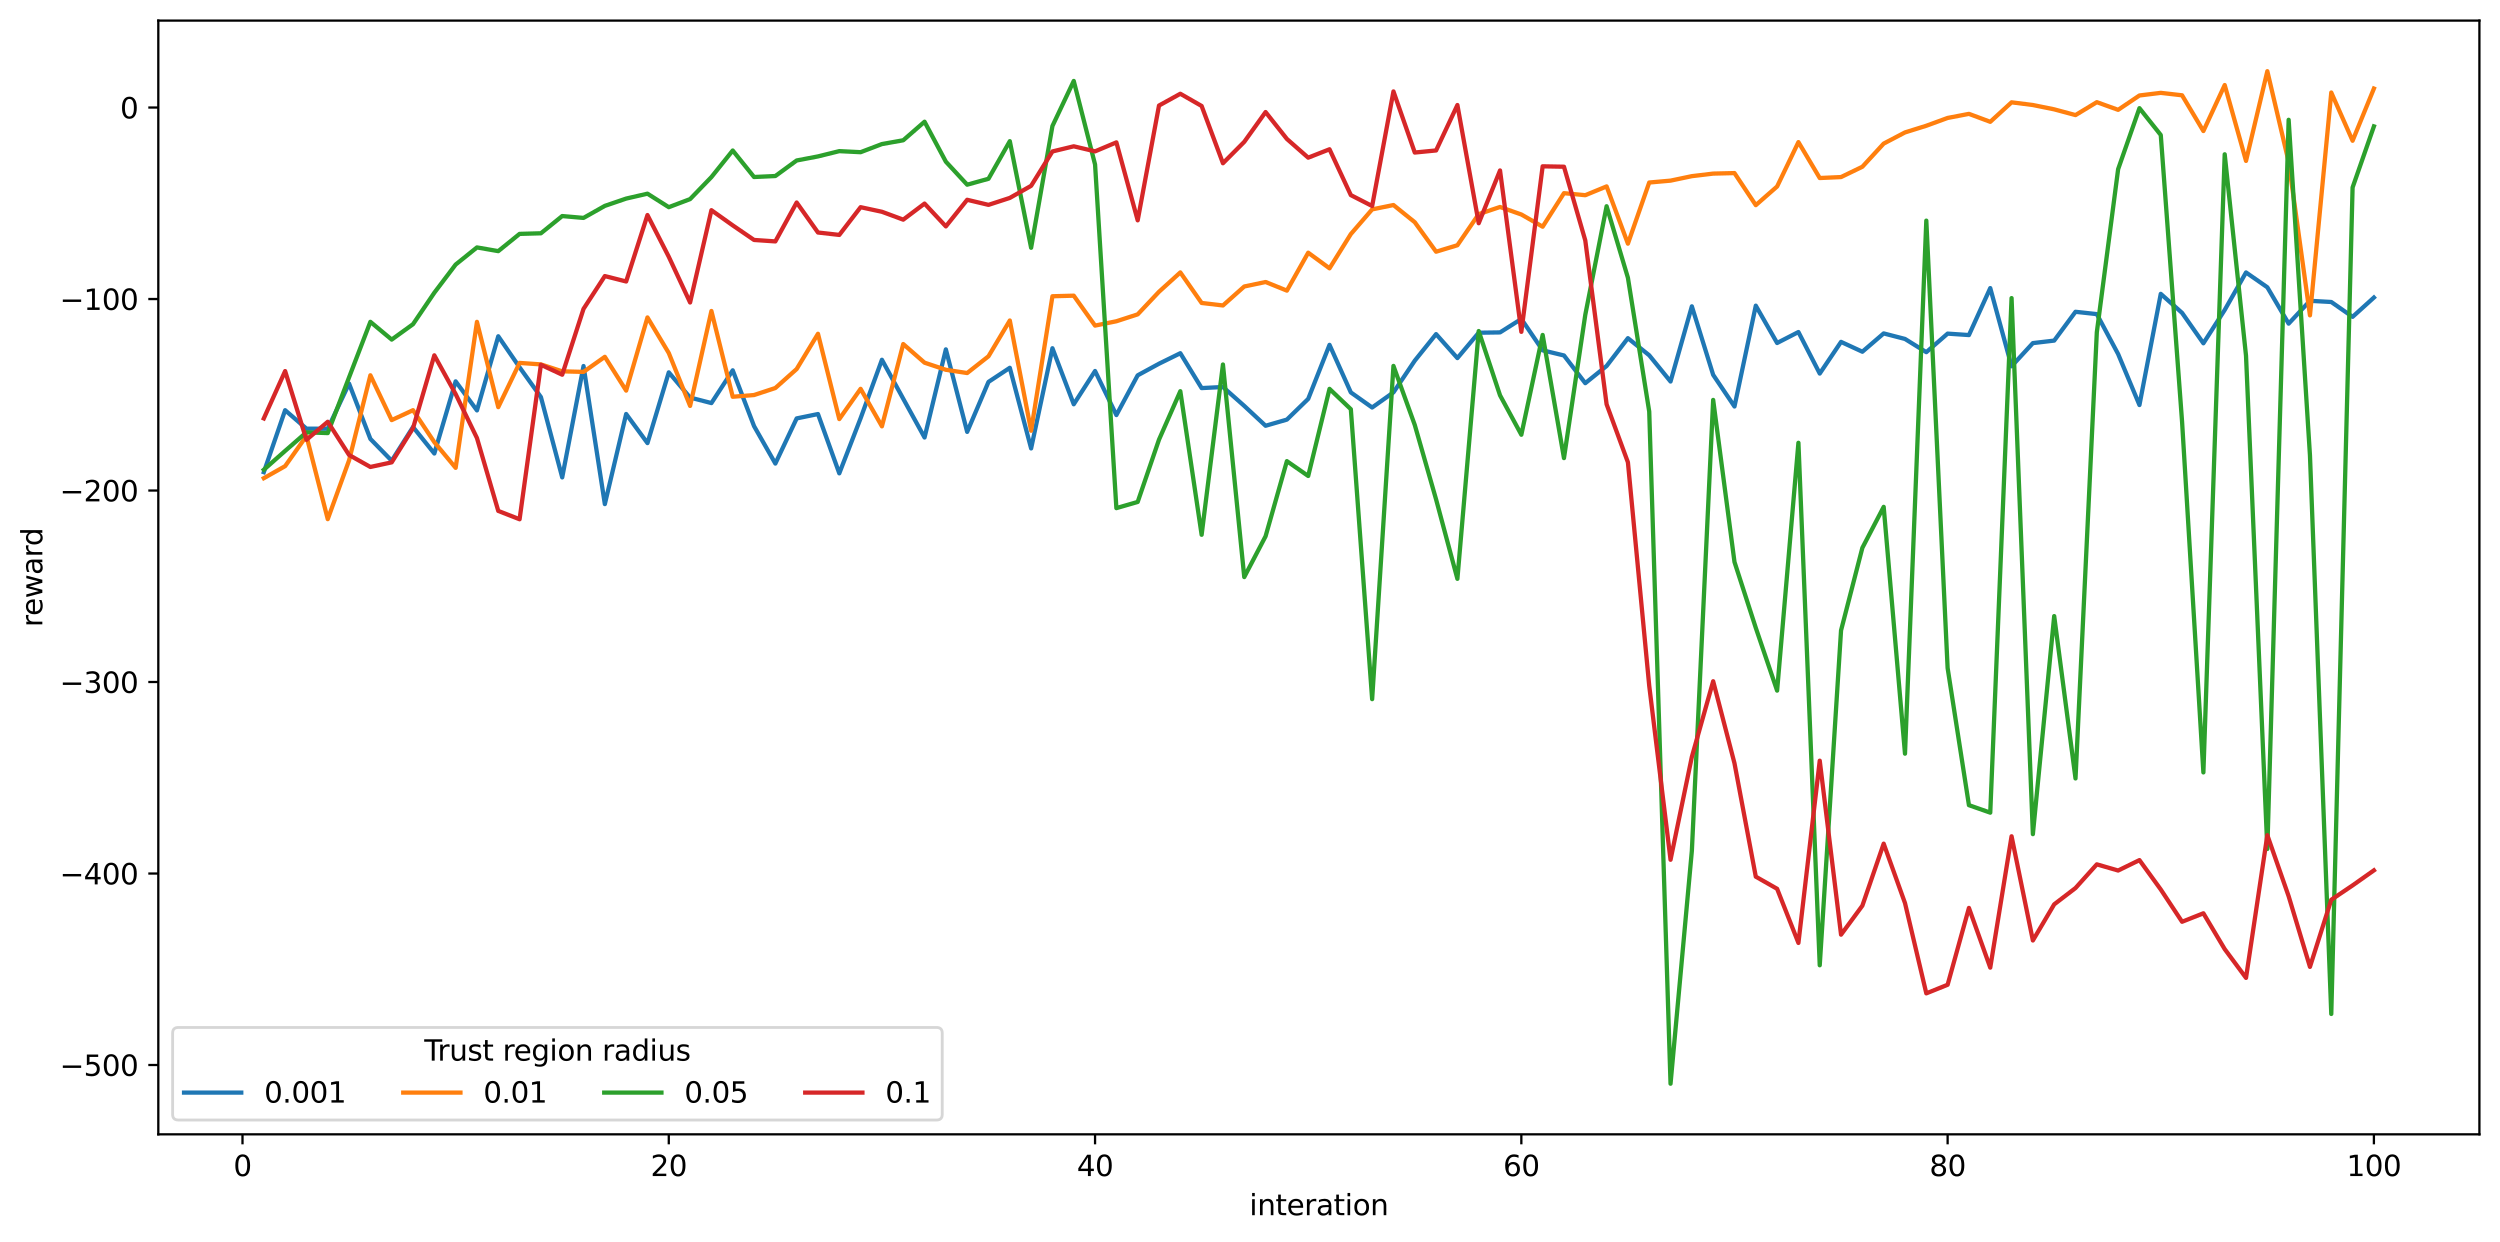 <?xml version="1.0" encoding="utf-8" standalone="no"?>
<!DOCTYPE svg PUBLIC "-//W3C//DTD SVG 1.1//EN"
  "http://www.w3.org/Graphics/SVG/1.1/DTD/svg11.dtd">
<svg xmlns:xlink="http://www.w3.org/1999/xlink" width="874.005pt" height="434.116pt" viewBox="0 0 874.005 434.116" xmlns="http://www.w3.org/2000/svg" version="1.1">
 <defs>
  <style type="text/css">*{stroke-linejoin: round; stroke-linecap: butt}</style>
 </defs>
 <g id="figure_1">
  <g id="patch_1">
   <path d="M 0 434.116 
L 874.005 434.116 
L 874.005 0 
L 0 0 
z
" style="fill: #ffffff"/>
  </g>
  <g id="axes_1">
   <g id="patch_2">
    <path d="M 55.345 396.56 
L 866.805 396.56 
L 866.805 7.2 
L 55.345 7.2 
z
" style="fill: #ffffff"/>
   </g>
   <g id="matplotlib.axis_1">
    <g id="xtick_1">
     <g id="line2d_1">
      <defs>
       <path id="m6a2c60d16e" d="M 0 0 
L 0 3.5 
" style="stroke: #000000; stroke-width: 0.8"/>
      </defs>
      <g>
       <use xlink:href="#m6a2c60d16e" x="84.778" y="396.56" style="stroke: #000000; stroke-width: 0.8"/>
      </g>
     </g>
     <g id="text_1">
      <!-- 0 -->
      <g transform="translate(81.597 411.158) scale(0.1 -0.1)">
       <defs>
        <path id="DejaVuSans-30" d="M 2034 4250 
Q 1547 4250 1301 3770 
Q 1056 3291 1056 2328 
Q 1056 1369 1301 889 
Q 1547 409 2034 409 
Q 2525 409 2770 889 
Q 3016 1369 3016 2328 
Q 3016 3291 2770 3770 
Q 2525 4250 2034 4250 
z
M 2034 4750 
Q 2819 4750 3233 4129 
Q 3647 3509 3647 2328 
Q 3647 1150 3233 529 
Q 2819 -91 2034 -91 
Q 1250 -91 836 529 
Q 422 1150 422 2328 
Q 422 3509 836 4129 
Q 1250 4750 2034 4750 
z
" transform="scale(0.016)"/>
       </defs>
       <use xlink:href="#DejaVuSans-30"/>
      </g>
     </g>
    </g>
    <g id="xtick_2">
     <g id="line2d_2">
      <g>
       <use xlink:href="#m6a2c60d16e" x="233.807" y="396.56" style="stroke: #000000; stroke-width: 0.8"/>
      </g>
     </g>
     <g id="text_2">
      <!-- 20 -->
      <g transform="translate(227.444 411.158) scale(0.1 -0.1)">
       <defs>
        <path id="DejaVuSans-32" d="M 1228 531 
L 3431 531 
L 3431 0 
L 469 0 
L 469 531 
Q 828 903 1448 1529 
Q 2069 2156 2228 2338 
Q 2531 2678 2651 2914 
Q 2772 3150 2772 3378 
Q 2772 3750 2511 3984 
Q 2250 4219 1831 4219 
Q 1534 4219 1204 4116 
Q 875 4013 500 3803 
L 500 4441 
Q 881 4594 1212 4672 
Q 1544 4750 1819 4750 
Q 2544 4750 2975 4387 
Q 3406 4025 3406 3419 
Q 3406 3131 3298 2873 
Q 3191 2616 2906 2266 
Q 2828 2175 2409 1742 
Q 1991 1309 1228 531 
z
" transform="scale(0.016)"/>
       </defs>
       <use xlink:href="#DejaVuSans-32"/>
       <use xlink:href="#DejaVuSans-30" x="63.623"/>
      </g>
     </g>
    </g>
    <g id="xtick_3">
     <g id="line2d_3">
      <g>
       <use xlink:href="#m6a2c60d16e" x="382.835" y="396.56" style="stroke: #000000; stroke-width: 0.8"/>
      </g>
     </g>
     <g id="text_3">
      <!-- 40 -->
      <g transform="translate(376.473 411.158) scale(0.1 -0.1)">
       <defs>
        <path id="DejaVuSans-34" d="M 2419 4116 
L 825 1625 
L 2419 1625 
L 2419 4116 
z
M 2253 4666 
L 3047 4666 
L 3047 1625 
L 3713 1625 
L 3713 1100 
L 3047 1100 
L 3047 0 
L 2419 0 
L 2419 1100 
L 313 1100 
L 313 1709 
L 2253 4666 
z
" transform="scale(0.016)"/>
       </defs>
       <use xlink:href="#DejaVuSans-34"/>
       <use xlink:href="#DejaVuSans-30" x="63.623"/>
      </g>
     </g>
    </g>
    <g id="xtick_4">
     <g id="line2d_4">
      <g>
       <use xlink:href="#m6a2c60d16e" x="531.864" y="396.56" style="stroke: #000000; stroke-width: 0.8"/>
      </g>
     </g>
     <g id="text_4">
      <!-- 60 -->
      <g transform="translate(525.501 411.158) scale(0.1 -0.1)">
       <defs>
        <path id="DejaVuSans-36" d="M 2113 2584 
Q 1688 2584 1439 2293 
Q 1191 2003 1191 1497 
Q 1191 994 1439 701 
Q 1688 409 2113 409 
Q 2538 409 2786 701 
Q 3034 994 3034 1497 
Q 3034 2003 2786 2293 
Q 2538 2584 2113 2584 
z
M 3366 4563 
L 3366 3988 
Q 3128 4100 2886 4159 
Q 2644 4219 2406 4219 
Q 1781 4219 1451 3797 
Q 1122 3375 1075 2522 
Q 1259 2794 1537 2939 
Q 1816 3084 2150 3084 
Q 2853 3084 3261 2657 
Q 3669 2231 3669 1497 
Q 3669 778 3244 343 
Q 2819 -91 2113 -91 
Q 1303 -91 875 529 
Q 447 1150 447 2328 
Q 447 3434 972 4092 
Q 1497 4750 2381 4750 
Q 2619 4750 2861 4703 
Q 3103 4656 3366 4563 
z
" transform="scale(0.016)"/>
       </defs>
       <use xlink:href="#DejaVuSans-36"/>
       <use xlink:href="#DejaVuSans-30" x="63.623"/>
      </g>
     </g>
    </g>
    <g id="xtick_5">
     <g id="line2d_5">
      <g>
       <use xlink:href="#m6a2c60d16e" x="680.892" y="396.56" style="stroke: #000000; stroke-width: 0.8"/>
      </g>
     </g>
     <g id="text_5">
      <!-- 80 -->
      <g transform="translate(674.53 411.158) scale(0.1 -0.1)">
       <defs>
        <path id="DejaVuSans-38" d="M 2034 2216 
Q 1584 2216 1326 1975 
Q 1069 1734 1069 1313 
Q 1069 891 1326 650 
Q 1584 409 2034 409 
Q 2484 409 2743 651 
Q 3003 894 3003 1313 
Q 3003 1734 2745 1975 
Q 2488 2216 2034 2216 
z
M 1403 2484 
Q 997 2584 770 2862 
Q 544 3141 544 3541 
Q 544 4100 942 4425 
Q 1341 4750 2034 4750 
Q 2731 4750 3128 4425 
Q 3525 4100 3525 3541 
Q 3525 3141 3298 2862 
Q 3072 2584 2669 2484 
Q 3125 2378 3379 2068 
Q 3634 1759 3634 1313 
Q 3634 634 3220 271 
Q 2806 -91 2034 -91 
Q 1263 -91 848 271 
Q 434 634 434 1313 
Q 434 1759 690 2068 
Q 947 2378 1403 2484 
z
M 1172 3481 
Q 1172 3119 1398 2916 
Q 1625 2713 2034 2713 
Q 2441 2713 2670 2916 
Q 2900 3119 2900 3481 
Q 2900 3844 2670 4047 
Q 2441 4250 2034 4250 
Q 1625 4250 1398 4047 
Q 1172 3844 1172 3481 
z
" transform="scale(0.016)"/>
       </defs>
       <use xlink:href="#DejaVuSans-38"/>
       <use xlink:href="#DejaVuSans-30" x="63.623"/>
      </g>
     </g>
    </g>
    <g id="xtick_6">
     <g id="line2d_6">
      <g>
       <use xlink:href="#m6a2c60d16e" x="829.921" y="396.56" style="stroke: #000000; stroke-width: 0.8"/>
      </g>
     </g>
     <g id="text_6">
      <!-- 100 -->
      <g transform="translate(820.377 411.158) scale(0.1 -0.1)">
       <defs>
        <path id="DejaVuSans-31" d="M 794 531 
L 1825 531 
L 1825 4091 
L 703 3866 
L 703 4441 
L 1819 4666 
L 2450 4666 
L 2450 531 
L 3481 531 
L 3481 0 
L 794 0 
L 794 531 
z
" transform="scale(0.016)"/>
       </defs>
       <use xlink:href="#DejaVuSans-31"/>
       <use xlink:href="#DejaVuSans-30" x="63.623"/>
       <use xlink:href="#DejaVuSans-30" x="127.246"/>
      </g>
     </g>
    </g>
    <g id="text_7">
     <!-- interation -->
     <g transform="translate(436.784 424.837) scale(0.1 -0.1)">
      <defs>
       <path id="DejaVuSans-69" d="M 603 3500 
L 1178 3500 
L 1178 0 
L 603 0 
L 603 3500 
z
M 603 4863 
L 1178 4863 
L 1178 4134 
L 603 4134 
L 603 4863 
z
" transform="scale(0.016)"/>
       <path id="DejaVuSans-6e" d="M 3513 2113 
L 3513 0 
L 2938 0 
L 2938 2094 
Q 2938 2591 2744 2837 
Q 2550 3084 2163 3084 
Q 1697 3084 1428 2787 
Q 1159 2491 1159 1978 
L 1159 0 
L 581 0 
L 581 3500 
L 1159 3500 
L 1159 2956 
Q 1366 3272 1645 3428 
Q 1925 3584 2291 3584 
Q 2894 3584 3203 3211 
Q 3513 2838 3513 2113 
z
" transform="scale(0.016)"/>
       <path id="DejaVuSans-74" d="M 1172 4494 
L 1172 3500 
L 2356 3500 
L 2356 3053 
L 1172 3053 
L 1172 1153 
Q 1172 725 1289 603 
Q 1406 481 1766 481 
L 2356 481 
L 2356 0 
L 1766 0 
Q 1100 0 847 248 
Q 594 497 594 1153 
L 594 3053 
L 172 3053 
L 172 3500 
L 594 3500 
L 594 4494 
L 1172 4494 
z
" transform="scale(0.016)"/>
       <path id="DejaVuSans-65" d="M 3597 1894 
L 3597 1613 
L 953 1613 
Q 991 1019 1311 708 
Q 1631 397 2203 397 
Q 2534 397 2845 478 
Q 3156 559 3463 722 
L 3463 178 
Q 3153 47 2828 -22 
Q 2503 -91 2169 -91 
Q 1331 -91 842 396 
Q 353 884 353 1716 
Q 353 2575 817 3079 
Q 1281 3584 2069 3584 
Q 2775 3584 3186 3129 
Q 3597 2675 3597 1894 
z
M 3022 2063 
Q 3016 2534 2758 2815 
Q 2500 3097 2075 3097 
Q 1594 3097 1305 2825 
Q 1016 2553 972 2059 
L 3022 2063 
z
" transform="scale(0.016)"/>
       <path id="DejaVuSans-72" d="M 2631 2963 
Q 2534 3019 2420 3045 
Q 2306 3072 2169 3072 
Q 1681 3072 1420 2755 
Q 1159 2438 1159 1844 
L 1159 0 
L 581 0 
L 581 3500 
L 1159 3500 
L 1159 2956 
Q 1341 3275 1631 3429 
Q 1922 3584 2338 3584 
Q 2397 3584 2469 3576 
Q 2541 3569 2628 3553 
L 2631 2963 
z
" transform="scale(0.016)"/>
       <path id="DejaVuSans-61" d="M 2194 1759 
Q 1497 1759 1228 1600 
Q 959 1441 959 1056 
Q 959 750 1161 570 
Q 1363 391 1709 391 
Q 2188 391 2477 730 
Q 2766 1069 2766 1631 
L 2766 1759 
L 2194 1759 
z
M 3341 1997 
L 3341 0 
L 2766 0 
L 2766 531 
Q 2569 213 2275 61 
Q 1981 -91 1556 -91 
Q 1019 -91 701 211 
Q 384 513 384 1019 
Q 384 1609 779 1909 
Q 1175 2209 1959 2209 
L 2766 2209 
L 2766 2266 
Q 2766 2663 2505 2880 
Q 2244 3097 1772 3097 
Q 1472 3097 1187 3025 
Q 903 2953 641 2809 
L 641 3341 
Q 956 3463 1253 3523 
Q 1550 3584 1831 3584 
Q 2591 3584 2966 3190 
Q 3341 2797 3341 1997 
z
" transform="scale(0.016)"/>
       <path id="DejaVuSans-6f" d="M 1959 3097 
Q 1497 3097 1228 2736 
Q 959 2375 959 1747 
Q 959 1119 1226 758 
Q 1494 397 1959 397 
Q 2419 397 2687 759 
Q 2956 1122 2956 1747 
Q 2956 2369 2687 2733 
Q 2419 3097 1959 3097 
z
M 1959 3584 
Q 2709 3584 3137 3096 
Q 3566 2609 3566 1747 
Q 3566 888 3137 398 
Q 2709 -91 1959 -91 
Q 1206 -91 779 398 
Q 353 888 353 1747 
Q 353 2609 779 3096 
Q 1206 3584 1959 3584 
z
" transform="scale(0.016)"/>
      </defs>
      <use xlink:href="#DejaVuSans-69"/>
      <use xlink:href="#DejaVuSans-6e" x="27.783"/>
      <use xlink:href="#DejaVuSans-74" x="91.162"/>
      <use xlink:href="#DejaVuSans-65" x="130.371"/>
      <use xlink:href="#DejaVuSans-72" x="191.895"/>
      <use xlink:href="#DejaVuSans-61" x="233.008"/>
      <use xlink:href="#DejaVuSans-74" x="294.287"/>
      <use xlink:href="#DejaVuSans-69" x="333.496"/>
      <use xlink:href="#DejaVuSans-6f" x="361.279"/>
      <use xlink:href="#DejaVuSans-6e" x="422.461"/>
     </g>
    </g>
   </g>
   <g id="matplotlib.axis_2">
    <g id="ytick_1">
     <g id="line2d_7">
      <defs>
       <path id="m8ad5c4e651" d="M 0 0 
L -3.5 0 
" style="stroke: #000000; stroke-width: 0.8"/>
      </defs>
      <g>
       <use xlink:href="#m8ad5c4e651" x="55.345" y="372.328" style="stroke: #000000; stroke-width: 0.8"/>
      </g>
     </g>
     <g id="text_8">
      <!-- −500 -->
      <g transform="translate(20.878 376.127) scale(0.1 -0.1)">
       <defs>
        <path id="DejaVuSans-2212" d="M 678 2272 
L 4684 2272 
L 4684 1741 
L 678 1741 
L 678 2272 
z
" transform="scale(0.016)"/>
        <path id="DejaVuSans-35" d="M 691 4666 
L 3169 4666 
L 3169 4134 
L 1269 4134 
L 1269 2991 
Q 1406 3038 1543 3061 
Q 1681 3084 1819 3084 
Q 2600 3084 3056 2656 
Q 3513 2228 3513 1497 
Q 3513 744 3044 326 
Q 2575 -91 1722 -91 
Q 1428 -91 1123 -41 
Q 819 9 494 109 
L 494 744 
Q 775 591 1075 516 
Q 1375 441 1709 441 
Q 2250 441 2565 725 
Q 2881 1009 2881 1497 
Q 2881 1984 2565 2268 
Q 2250 2553 1709 2553 
Q 1456 2553 1204 2497 
Q 953 2441 691 2322 
L 691 4666 
z
" transform="scale(0.016)"/>
       </defs>
       <use xlink:href="#DejaVuSans-2212"/>
       <use xlink:href="#DejaVuSans-35" x="83.789"/>
       <use xlink:href="#DejaVuSans-30" x="147.412"/>
       <use xlink:href="#DejaVuSans-30" x="211.035"/>
      </g>
     </g>
    </g>
    <g id="ytick_2">
     <g id="line2d_8">
      <g>
       <use xlink:href="#m8ad5c4e651" x="55.345" y="305.382" style="stroke: #000000; stroke-width: 0.8"/>
      </g>
     </g>
     <g id="text_9">
      <!-- −400 -->
      <g transform="translate(20.878 309.181) scale(0.1 -0.1)">
       <use xlink:href="#DejaVuSans-2212"/>
       <use xlink:href="#DejaVuSans-34" x="83.789"/>
       <use xlink:href="#DejaVuSans-30" x="147.412"/>
       <use xlink:href="#DejaVuSans-30" x="211.035"/>
      </g>
     </g>
    </g>
    <g id="ytick_3">
     <g id="line2d_9">
      <g>
       <use xlink:href="#m8ad5c4e651" x="55.345" y="238.435" style="stroke: #000000; stroke-width: 0.8"/>
      </g>
     </g>
     <g id="text_10">
      <!-- −300 -->
      <g transform="translate(20.878 242.235) scale(0.1 -0.1)">
       <defs>
        <path id="DejaVuSans-33" d="M 2597 2516 
Q 3050 2419 3304 2112 
Q 3559 1806 3559 1356 
Q 3559 666 3084 287 
Q 2609 -91 1734 -91 
Q 1441 -91 1130 -33 
Q 819 25 488 141 
L 488 750 
Q 750 597 1062 519 
Q 1375 441 1716 441 
Q 2309 441 2620 675 
Q 2931 909 2931 1356 
Q 2931 1769 2642 2001 
Q 2353 2234 1838 2234 
L 1294 2234 
L 1294 2753 
L 1863 2753 
Q 2328 2753 2575 2939 
Q 2822 3125 2822 3475 
Q 2822 3834 2567 4026 
Q 2313 4219 1838 4219 
Q 1578 4219 1281 4162 
Q 984 4106 628 3988 
L 628 4550 
Q 988 4650 1302 4700 
Q 1616 4750 1894 4750 
Q 2613 4750 3031 4423 
Q 3450 4097 3450 3541 
Q 3450 3153 3228 2886 
Q 3006 2619 2597 2516 
z
" transform="scale(0.016)"/>
       </defs>
       <use xlink:href="#DejaVuSans-2212"/>
       <use xlink:href="#DejaVuSans-33" x="83.789"/>
       <use xlink:href="#DejaVuSans-30" x="147.412"/>
       <use xlink:href="#DejaVuSans-30" x="211.035"/>
      </g>
     </g>
    </g>
    <g id="ytick_4">
     <g id="line2d_10">
      <g>
       <use xlink:href="#m8ad5c4e651" x="55.345" y="171.489" style="stroke: #000000; stroke-width: 0.8"/>
      </g>
     </g>
     <g id="text_11">
      <!-- −200 -->
      <g transform="translate(20.878 175.288) scale(0.1 -0.1)">
       <use xlink:href="#DejaVuSans-2212"/>
       <use xlink:href="#DejaVuSans-32" x="83.789"/>
       <use xlink:href="#DejaVuSans-30" x="147.412"/>
       <use xlink:href="#DejaVuSans-30" x="211.035"/>
      </g>
     </g>
    </g>
    <g id="ytick_5">
     <g id="line2d_11">
      <g>
       <use xlink:href="#m8ad5c4e651" x="55.345" y="104.543" style="stroke: #000000; stroke-width: 0.8"/>
      </g>
     </g>
     <g id="text_12">
      <!-- −100 -->
      <g transform="translate(20.878 108.342) scale(0.1 -0.1)">
       <use xlink:href="#DejaVuSans-2212"/>
       <use xlink:href="#DejaVuSans-31" x="83.789"/>
       <use xlink:href="#DejaVuSans-30" x="147.412"/>
       <use xlink:href="#DejaVuSans-30" x="211.035"/>
      </g>
     </g>
    </g>
    <g id="ytick_6">
     <g id="line2d_12">
      <g>
       <use xlink:href="#m8ad5c4e651" x="55.345" y="37.596" style="stroke: #000000; stroke-width: 0.8"/>
      </g>
     </g>
     <g id="text_13">
      <!-- 0 -->
      <g transform="translate(41.983 41.395) scale(0.1 -0.1)">
       <use xlink:href="#DejaVuSans-30"/>
      </g>
     </g>
    </g>
    <g id="text_14">
     <!-- reward -->
     <g transform="translate(14.798 219.195) rotate(-90) scale(0.1 -0.1)">
      <defs>
       <path id="DejaVuSans-77" d="M 269 3500 
L 844 3500 
L 1563 769 
L 2278 3500 
L 2956 3500 
L 3675 769 
L 4391 3500 
L 4966 3500 
L 4050 0 
L 3372 0 
L 2619 2869 
L 1863 0 
L 1184 0 
L 269 3500 
z
" transform="scale(0.016)"/>
       <path id="DejaVuSans-64" d="M 2906 2969 
L 2906 4863 
L 3481 4863 
L 3481 0 
L 2906 0 
L 2906 525 
Q 2725 213 2448 61 
Q 2172 -91 1784 -91 
Q 1150 -91 751 415 
Q 353 922 353 1747 
Q 353 2572 751 3078 
Q 1150 3584 1784 3584 
Q 2172 3584 2448 3432 
Q 2725 3281 2906 2969 
z
M 947 1747 
Q 947 1113 1208 752 
Q 1469 391 1925 391 
Q 2381 391 2643 752 
Q 2906 1113 2906 1747 
Q 2906 2381 2643 2742 
Q 2381 3103 1925 3103 
Q 1469 3103 1208 2742 
Q 947 2381 947 1747 
z
" transform="scale(0.016)"/>
      </defs>
      <use xlink:href="#DejaVuSans-72"/>
      <use xlink:href="#DejaVuSans-65" x="38.863"/>
      <use xlink:href="#DejaVuSans-77" x="100.387"/>
      <use xlink:href="#DejaVuSans-61" x="182.174"/>
      <use xlink:href="#DejaVuSans-72" x="243.453"/>
      <use xlink:href="#DejaVuSans-64" x="282.816"/>
     </g>
    </g>
   </g>
   <g id="line2d_13">
    <path d="M 92.23 165.073 
L 99.681 143.41 
L 107.133 149.86 
L 114.584 149.894 
L 122.036 134.105 
L 129.487 153.444 
L 136.938 161.08 
L 144.39 149.28 
L 151.841 158.543 
L 159.293 133.324 
L 166.744 143.474 
L 174.196 117.568 
L 181.647 128.421 
L 189.098 138.813 
L 196.55 166.892 
L 204.001 127.974 
L 211.453 176.229 
L 218.904 144.74 
L 226.355 154.897 
L 233.807 130.181 
L 241.258 138.986 
L 248.71 140.914 
L 256.161 129.468 
L 263.613 148.966 
L 271.064 162.058 
L 278.515 146.279 
L 285.967 144.75 
L 293.418 165.476 
L 300.87 146.221 
L 308.321 125.782 
L 315.773 139.405 
L 323.224 152.942 
L 330.675 122.148 
L 338.127 150.982 
L 345.578 133.512 
L 353.03 128.589 
L 360.481 156.765 
L 367.933 121.749 
L 375.384 141.327 
L 382.835 129.709 
L 390.287 145.102 
L 397.738 131.215 
L 405.19 127.156 
L 412.641 123.488 
L 420.092 135.677 
L 427.544 135.294 
L 434.995 141.903 
L 442.447 148.844 
L 449.898 146.694 
L 457.35 139.451 
L 464.801 120.567 
L 472.252 137.185 
L 479.704 142.464 
L 487.155 137.173 
L 494.607 126.092 
L 502.058 116.811 
L 509.51 125.185 
L 516.961 116.321 
L 524.412 116.208 
L 531.864 111.51 
L 539.315 122.476 
L 546.767 124.274 
L 554.218 133.956 
L 561.67 127.949 
L 569.121 118.229 
L 576.572 124.209 
L 584.024 133.376 
L 591.475 107.101 
L 598.927 131.05 
L 606.378 142.107 
L 613.829 106.868 
L 621.281 119.91 
L 628.732 116.082 
L 636.184 130.593 
L 643.635 119.526 
L 651.087 122.962 
L 658.538 116.563 
L 665.989 118.496 
L 673.441 123.117 
L 680.892 116.634 
L 688.344 117.139 
L 695.795 100.721 
L 703.247 128.044 
L 710.698 119.95 
L 718.149 119.071 
L 725.601 109.002 
L 733.052 109.818 
L 740.504 123.776 
L 747.955 141.593 
L 755.407 102.74 
L 762.858 109.384 
L 770.309 120.009 
L 777.761 108.366 
L 785.212 95.254 
L 792.664 100.439 
L 800.115 113.139 
L 807.566 105.164 
L 815.018 105.575 
L 822.469 110.764 
L 829.921 104.025 
" clip-path="url(#pd8780f97a7)" style="fill: none; stroke: #1f77b4; stroke-width: 1.5; stroke-linecap: square"/>
   </g>
   <g id="line2d_14">
    <path d="M 92.23 167.176 
L 99.681 162.96 
L 107.133 152.42 
L 114.584 181.49 
L 122.036 160.939 
L 129.487 131.204 
L 136.938 146.865 
L 144.39 143.404 
L 151.841 154.584 
L 159.293 163.556 
L 166.744 112.529 
L 174.196 142.33 
L 181.647 126.877 
L 189.098 127.394 
L 196.55 129.819 
L 204.001 130.017 
L 211.453 124.752 
L 218.904 136.549 
L 226.355 110.983 
L 233.807 123.426 
L 241.258 141.906 
L 248.71 108.728 
L 256.161 138.706 
L 263.613 138.104 
L 271.064 135.653 
L 278.515 129.013 
L 285.967 116.696 
L 293.418 146.505 
L 300.87 135.939 
L 308.321 149.042 
L 315.773 120.285 
L 323.224 126.794 
L 330.675 129.279 
L 338.127 130.414 
L 345.578 124.56 
L 353.03 112.046 
L 360.481 150.582 
L 367.933 103.571 
L 375.384 103.37 
L 382.835 113.825 
L 390.287 112.315 
L 397.738 109.902 
L 405.19 102 
L 412.641 95.239 
L 420.092 105.916 
L 427.544 106.789 
L 434.995 100.158 
L 442.447 98.587 
L 449.898 101.602 
L 457.35 88.346 
L 464.801 93.802 
L 472.252 81.828 
L 479.704 73.203 
L 487.155 71.681 
L 494.607 77.693 
L 502.058 87.995 
L 509.51 85.736 
L 516.961 74.85 
L 524.412 72.363 
L 531.864 74.986 
L 539.315 79.254 
L 546.767 67.534 
L 554.218 68.242 
L 561.67 65.17 
L 569.121 85.178 
L 576.572 63.809 
L 584.024 63.151 
L 591.475 61.586 
L 598.927 60.691 
L 606.378 60.511 
L 613.829 71.72 
L 621.281 65.196 
L 628.732 49.682 
L 636.184 62.238 
L 643.635 61.903 
L 651.087 58.298 
L 658.538 50.2 
L 665.989 46.296 
L 673.441 43.964 
L 680.892 41.236 
L 688.344 39.808 
L 695.795 42.585 
L 703.247 35.778 
L 710.698 36.715 
L 718.149 38.228 
L 725.601 40.234 
L 733.052 35.72 
L 740.504 38.4 
L 747.955 33.378 
L 755.407 32.463 
L 762.858 33.317 
L 770.309 45.807 
L 777.761 29.739 
L 785.212 56.245 
L 792.664 24.898 
L 800.115 56.555 
L 807.566 110.241 
L 815.018 32.351 
L 822.469 49.202 
L 829.921 30.967 
" clip-path="url(#pd8780f97a7)" style="fill: none; stroke: #ff7f0e; stroke-width: 1.5; stroke-linecap: square"/>
   </g>
   <g id="line2d_15">
    <path d="M 92.23 164.222 
L 99.681 157.637 
L 107.133 151.135 
L 114.584 151.408 
L 122.036 131.917 
L 129.487 112.514 
L 136.938 118.718 
L 144.39 113.34 
L 151.841 102.336 
L 159.293 92.49 
L 166.744 86.502 
L 174.196 87.796 
L 181.647 81.767 
L 189.098 81.559 
L 196.55 75.533 
L 204.001 76.184 
L 211.453 71.976 
L 218.904 69.424 
L 226.355 67.711 
L 233.807 72.429 
L 241.258 69.61 
L 248.71 61.906 
L 256.161 52.621 
L 263.613 61.881 
L 271.064 61.539 
L 278.515 56.103 
L 285.967 54.681 
L 293.418 52.836 
L 300.87 53.206 
L 308.321 50.366 
L 315.773 49.038 
L 323.224 42.555 
L 330.675 56.527 
L 338.127 64.565 
L 345.578 62.499 
L 353.03 49.355 
L 360.481 86.613 
L 367.933 44.059 
L 375.384 28.304 
L 382.835 57.504 
L 390.287 177.639 
L 397.738 175.481 
L 405.19 153.693 
L 412.641 136.77 
L 420.092 186.957 
L 427.544 127.434 
L 434.995 201.739 
L 442.447 187.478 
L 449.898 161.221 
L 457.35 166.399 
L 464.801 135.954 
L 472.252 143.058 
L 479.704 244.415 
L 487.155 127.934 
L 494.607 148.572 
L 502.058 174.596 
L 509.51 202.353 
L 516.961 115.739 
L 524.412 138.203 
L 531.864 151.983 
L 539.315 117.109 
L 546.767 160.149 
L 554.218 110.065 
L 561.67 72.104 
L 569.121 97.101 
L 576.572 143.877 
L 584.024 378.862 
L 591.475 297.47 
L 598.927 139.821 
L 606.378 196.463 
L 613.829 219.506 
L 621.281 241.437 
L 628.732 154.811 
L 636.184 337.454 
L 643.635 220.384 
L 651.087 191.523 
L 658.538 177.206 
L 665.989 263.48 
L 673.441 77.141 
L 680.892 233.547 
L 688.344 281.489 
L 695.795 284.104 
L 703.247 104.223 
L 710.698 291.612 
L 718.149 215.399 
L 725.601 272.141 
L 733.052 116.151 
L 740.504 59.142 
L 747.955 37.818 
L 755.407 47.193 
L 762.858 147.476 
L 770.309 270.031 
L 777.761 53.946 
L 785.212 124.377 
L 792.664 296.796 
L 800.115 41.89 
L 807.566 159.198 
L 815.018 354.47 
L 822.469 65.542 
L 829.921 44.191 
" clip-path="url(#pd8780f97a7)" style="fill: none; stroke: #2ca02c; stroke-width: 1.5; stroke-linecap: square"/>
   </g>
   <g id="line2d_16">
    <path d="M 92.23 146.279 
L 99.681 129.737 
L 107.133 153.758 
L 114.584 147.454 
L 122.036 159.066 
L 129.487 163.25 
L 136.938 161.636 
L 144.39 149.7 
L 151.841 124.231 
L 159.293 137.768 
L 166.744 153.139 
L 174.196 178.621 
L 181.647 181.533 
L 189.098 127.53 
L 196.55 130.997 
L 204.001 107.981 
L 211.453 96.518 
L 218.904 98.406 
L 226.355 75.189 
L 233.807 89.77 
L 241.258 105.747 
L 248.71 73.49 
L 256.161 78.788 
L 263.613 83.888 
L 271.064 84.395 
L 278.515 70.803 
L 285.967 81.285 
L 293.418 82.127 
L 300.87 72.433 
L 308.321 74.035 
L 315.773 76.789 
L 323.224 71.174 
L 330.675 79.141 
L 338.127 69.846 
L 345.578 71.62 
L 353.03 69.194 
L 360.481 64.962 
L 367.933 52.948 
L 375.384 51.151 
L 382.835 52.911 
L 390.287 49.777 
L 397.738 77.02 
L 405.19 36.901 
L 412.641 32.779 
L 420.092 37.051 
L 427.544 57.067 
L 434.995 49.592 
L 442.447 39.179 
L 449.898 48.578 
L 457.35 55.12 
L 464.801 52.191 
L 472.252 68.209 
L 479.704 72.026 
L 487.155 31.962 
L 494.607 53.326 
L 502.058 52.596 
L 509.51 36.72 
L 516.961 78.036 
L 524.412 59.597 
L 531.864 116.006 
L 539.315 58.145 
L 546.767 58.287 
L 554.218 84.054 
L 561.67 141.344 
L 569.121 161.622 
L 576.572 239.755 
L 584.024 300.566 
L 591.475 264.607 
L 598.927 238.168 
L 606.378 266.834 
L 613.829 306.489 
L 621.281 310.725 
L 628.732 329.644 
L 636.184 265.94 
L 643.635 326.754 
L 651.087 316.625 
L 658.538 294.951 
L 665.989 315.714 
L 673.441 347.276 
L 680.892 344.274 
L 688.344 317.418 
L 695.795 338.285 
L 703.247 292.372 
L 710.698 328.785 
L 718.149 316.163 
L 725.601 310.456 
L 733.052 302.177 
L 740.504 304.337 
L 747.955 300.697 
L 755.407 310.969 
L 762.858 322.247 
L 770.309 319.29 
L 777.761 331.81 
L 785.212 341.866 
L 792.664 291.979 
L 800.115 313.324 
L 807.566 338.014 
L 815.018 314.558 
L 822.469 309.54 
L 829.921 304.276 
" clip-path="url(#pd8780f97a7)" style="fill: none; stroke: #d62728; stroke-width: 1.5; stroke-linecap: square"/>
   </g>
   <g id="patch_3">
    <path d="M 55.345 396.56 
L 55.345 7.2 
" style="fill: none; stroke: #000000; stroke-width: 0.8; stroke-linejoin: miter; stroke-linecap: square"/>
   </g>
   <g id="patch_4">
    <path d="M 866.805 396.56 
L 866.805 7.2 
" style="fill: none; stroke: #000000; stroke-width: 0.8; stroke-linejoin: miter; stroke-linecap: square"/>
   </g>
   <g id="patch_5">
    <path d="M 55.345 396.56 
L 866.805 396.56 
" style="fill: none; stroke: #000000; stroke-width: 0.8; stroke-linejoin: miter; stroke-linecap: square"/>
   </g>
   <g id="patch_6">
    <path d="M 55.345 7.2 
L 866.805 7.2 
" style="fill: none; stroke: #000000; stroke-width: 0.8; stroke-linejoin: miter; stroke-linecap: square"/>
   </g>
   <g id="legend_1">
    <g id="patch_7">
     <path d="M 62.345 391.56 
L 327.408 391.56 
Q 329.408 391.56 329.408 389.56 
L 329.408 361.204 
Q 329.408 359.204 327.408 359.204 
L 62.345 359.204 
Q 60.345 359.204 60.345 361.204 
L 60.345 389.56 
Q 60.345 391.56 62.345 391.56 
z
" style="fill: #ffffff; opacity: 0.8; stroke: #cccccc; stroke-linejoin: miter"/>
    </g>
    <g id="text_15">
     <!-- Trust region radius -->
     <g transform="translate(148.326 370.802) scale(0.1 -0.1)">
      <defs>
       <path id="DejaVuSans-54" d="M -19 4666 
L 3928 4666 
L 3928 4134 
L 2272 4134 
L 2272 0 
L 1638 0 
L 1638 4134 
L -19 4134 
L -19 4666 
z
" transform="scale(0.016)"/>
       <path id="DejaVuSans-75" d="M 544 1381 
L 544 3500 
L 1119 3500 
L 1119 1403 
Q 1119 906 1312 657 
Q 1506 409 1894 409 
Q 2359 409 2629 706 
Q 2900 1003 2900 1516 
L 2900 3500 
L 3475 3500 
L 3475 0 
L 2900 0 
L 2900 538 
Q 2691 219 2414 64 
Q 2138 -91 1772 -91 
Q 1169 -91 856 284 
Q 544 659 544 1381 
z
M 1991 3584 
L 1991 3584 
z
" transform="scale(0.016)"/>
       <path id="DejaVuSans-73" d="M 2834 3397 
L 2834 2853 
Q 2591 2978 2328 3040 
Q 2066 3103 1784 3103 
Q 1356 3103 1142 2972 
Q 928 2841 928 2578 
Q 928 2378 1081 2264 
Q 1234 2150 1697 2047 
L 1894 2003 
Q 2506 1872 2764 1633 
Q 3022 1394 3022 966 
Q 3022 478 2636 193 
Q 2250 -91 1575 -91 
Q 1294 -91 989 -36 
Q 684 19 347 128 
L 347 722 
Q 666 556 975 473 
Q 1284 391 1588 391 
Q 1994 391 2212 530 
Q 2431 669 2431 922 
Q 2431 1156 2273 1281 
Q 2116 1406 1581 1522 
L 1381 1569 
Q 847 1681 609 1914 
Q 372 2147 372 2553 
Q 372 3047 722 3315 
Q 1072 3584 1716 3584 
Q 2034 3584 2315 3537 
Q 2597 3491 2834 3397 
z
" transform="scale(0.016)"/>
       <path id="DejaVuSans-20" transform="scale(0.016)"/>
       <path id="DejaVuSans-67" d="M 2906 1791 
Q 2906 2416 2648 2759 
Q 2391 3103 1925 3103 
Q 1463 3103 1205 2759 
Q 947 2416 947 1791 
Q 947 1169 1205 825 
Q 1463 481 1925 481 
Q 2391 481 2648 825 
Q 2906 1169 2906 1791 
z
M 3481 434 
Q 3481 -459 3084 -895 
Q 2688 -1331 1869 -1331 
Q 1566 -1331 1297 -1286 
Q 1028 -1241 775 -1147 
L 775 -588 
Q 1028 -725 1275 -790 
Q 1522 -856 1778 -856 
Q 2344 -856 2625 -561 
Q 2906 -266 2906 331 
L 2906 616 
Q 2728 306 2450 153 
Q 2172 0 1784 0 
Q 1141 0 747 490 
Q 353 981 353 1791 
Q 353 2603 747 3093 
Q 1141 3584 1784 3584 
Q 2172 3584 2450 3431 
Q 2728 3278 2906 2969 
L 2906 3500 
L 3481 3500 
L 3481 434 
z
" transform="scale(0.016)"/>
      </defs>
      <use xlink:href="#DejaVuSans-54"/>
      <use xlink:href="#DejaVuSans-72" x="46.334"/>
      <use xlink:href="#DejaVuSans-75" x="87.447"/>
      <use xlink:href="#DejaVuSans-73" x="150.826"/>
      <use xlink:href="#DejaVuSans-74" x="202.926"/>
      <use xlink:href="#DejaVuSans-20" x="242.135"/>
      <use xlink:href="#DejaVuSans-72" x="273.922"/>
      <use xlink:href="#DejaVuSans-65" x="312.785"/>
      <use xlink:href="#DejaVuSans-67" x="374.309"/>
      <use xlink:href="#DejaVuSans-69" x="437.785"/>
      <use xlink:href="#DejaVuSans-6f" x="465.568"/>
      <use xlink:href="#DejaVuSans-6e" x="526.75"/>
      <use xlink:href="#DejaVuSans-20" x="590.129"/>
      <use xlink:href="#DejaVuSans-72" x="621.916"/>
      <use xlink:href="#DejaVuSans-61" x="663.029"/>
      <use xlink:href="#DejaVuSans-64" x="724.309"/>
      <use xlink:href="#DejaVuSans-69" x="787.785"/>
      <use xlink:href="#DejaVuSans-75" x="815.568"/>
      <use xlink:href="#DejaVuSans-73" x="878.947"/>
     </g>
    </g>
    <g id="line2d_17">
     <path d="M 64.345 381.98 
L 74.345 381.98 
L 84.345 381.98 
" style="fill: none; stroke: #1f77b4; stroke-width: 1.5; stroke-linecap: square"/>
    </g>
    <g id="text_16">
     <!-- 0.001 -->
     <g transform="translate(92.345 385.48) scale(0.1 -0.1)">
      <defs>
       <path id="DejaVuSans-2e" d="M 684 794 
L 1344 794 
L 1344 0 
L 684 0 
L 684 794 
z
" transform="scale(0.016)"/>
      </defs>
      <use xlink:href="#DejaVuSans-30"/>
      <use xlink:href="#DejaVuSans-2e" x="63.623"/>
      <use xlink:href="#DejaVuSans-30" x="95.41"/>
      <use xlink:href="#DejaVuSans-30" x="159.033"/>
      <use xlink:href="#DejaVuSans-31" x="222.656"/>
     </g>
    </g>
    <g id="line2d_18">
     <path d="M 140.973 381.98 
L 150.973 381.98 
L 160.973 381.98 
" style="fill: none; stroke: #ff7f0e; stroke-width: 1.5; stroke-linecap: square"/>
    </g>
    <g id="text_17">
     <!-- 0.01 -->
     <g transform="translate(168.973 385.48) scale(0.1 -0.1)">
      <use xlink:href="#DejaVuSans-30"/>
      <use xlink:href="#DejaVuSans-2e" x="63.623"/>
      <use xlink:href="#DejaVuSans-30" x="95.41"/>
      <use xlink:href="#DejaVuSans-31" x="159.033"/>
     </g>
    </g>
    <g id="line2d_19">
     <path d="M 211.239 381.98 
L 221.239 381.98 
L 231.239 381.98 
" style="fill: none; stroke: #2ca02c; stroke-width: 1.5; stroke-linecap: square"/>
    </g>
    <g id="text_18">
     <!-- 0.05 -->
     <g transform="translate(239.239 385.48) scale(0.1 -0.1)">
      <use xlink:href="#DejaVuSans-30"/>
      <use xlink:href="#DejaVuSans-2e" x="63.623"/>
      <use xlink:href="#DejaVuSans-30" x="95.41"/>
      <use xlink:href="#DejaVuSans-35" x="159.033"/>
     </g>
    </g>
    <g id="line2d_20">
     <path d="M 281.505 381.98 
L 291.505 381.98 
L 301.505 381.98 
" style="fill: none; stroke: #d62728; stroke-width: 1.5; stroke-linecap: square"/>
    </g>
    <g id="text_19">
     <!-- 0.1 -->
     <g transform="translate(309.505 385.48) scale(0.1 -0.1)">
      <use xlink:href="#DejaVuSans-30"/>
      <use xlink:href="#DejaVuSans-2e" x="63.623"/>
      <use xlink:href="#DejaVuSans-31" x="95.41"/>
     </g>
    </g>
   </g>
  </g>
 </g>
 <defs>
  <clipPath id="pd8780f97a7">
   <rect x="55.345" y="7.2" width="811.46" height="389.36"/>
  </clipPath>
 </defs>
</svg>
